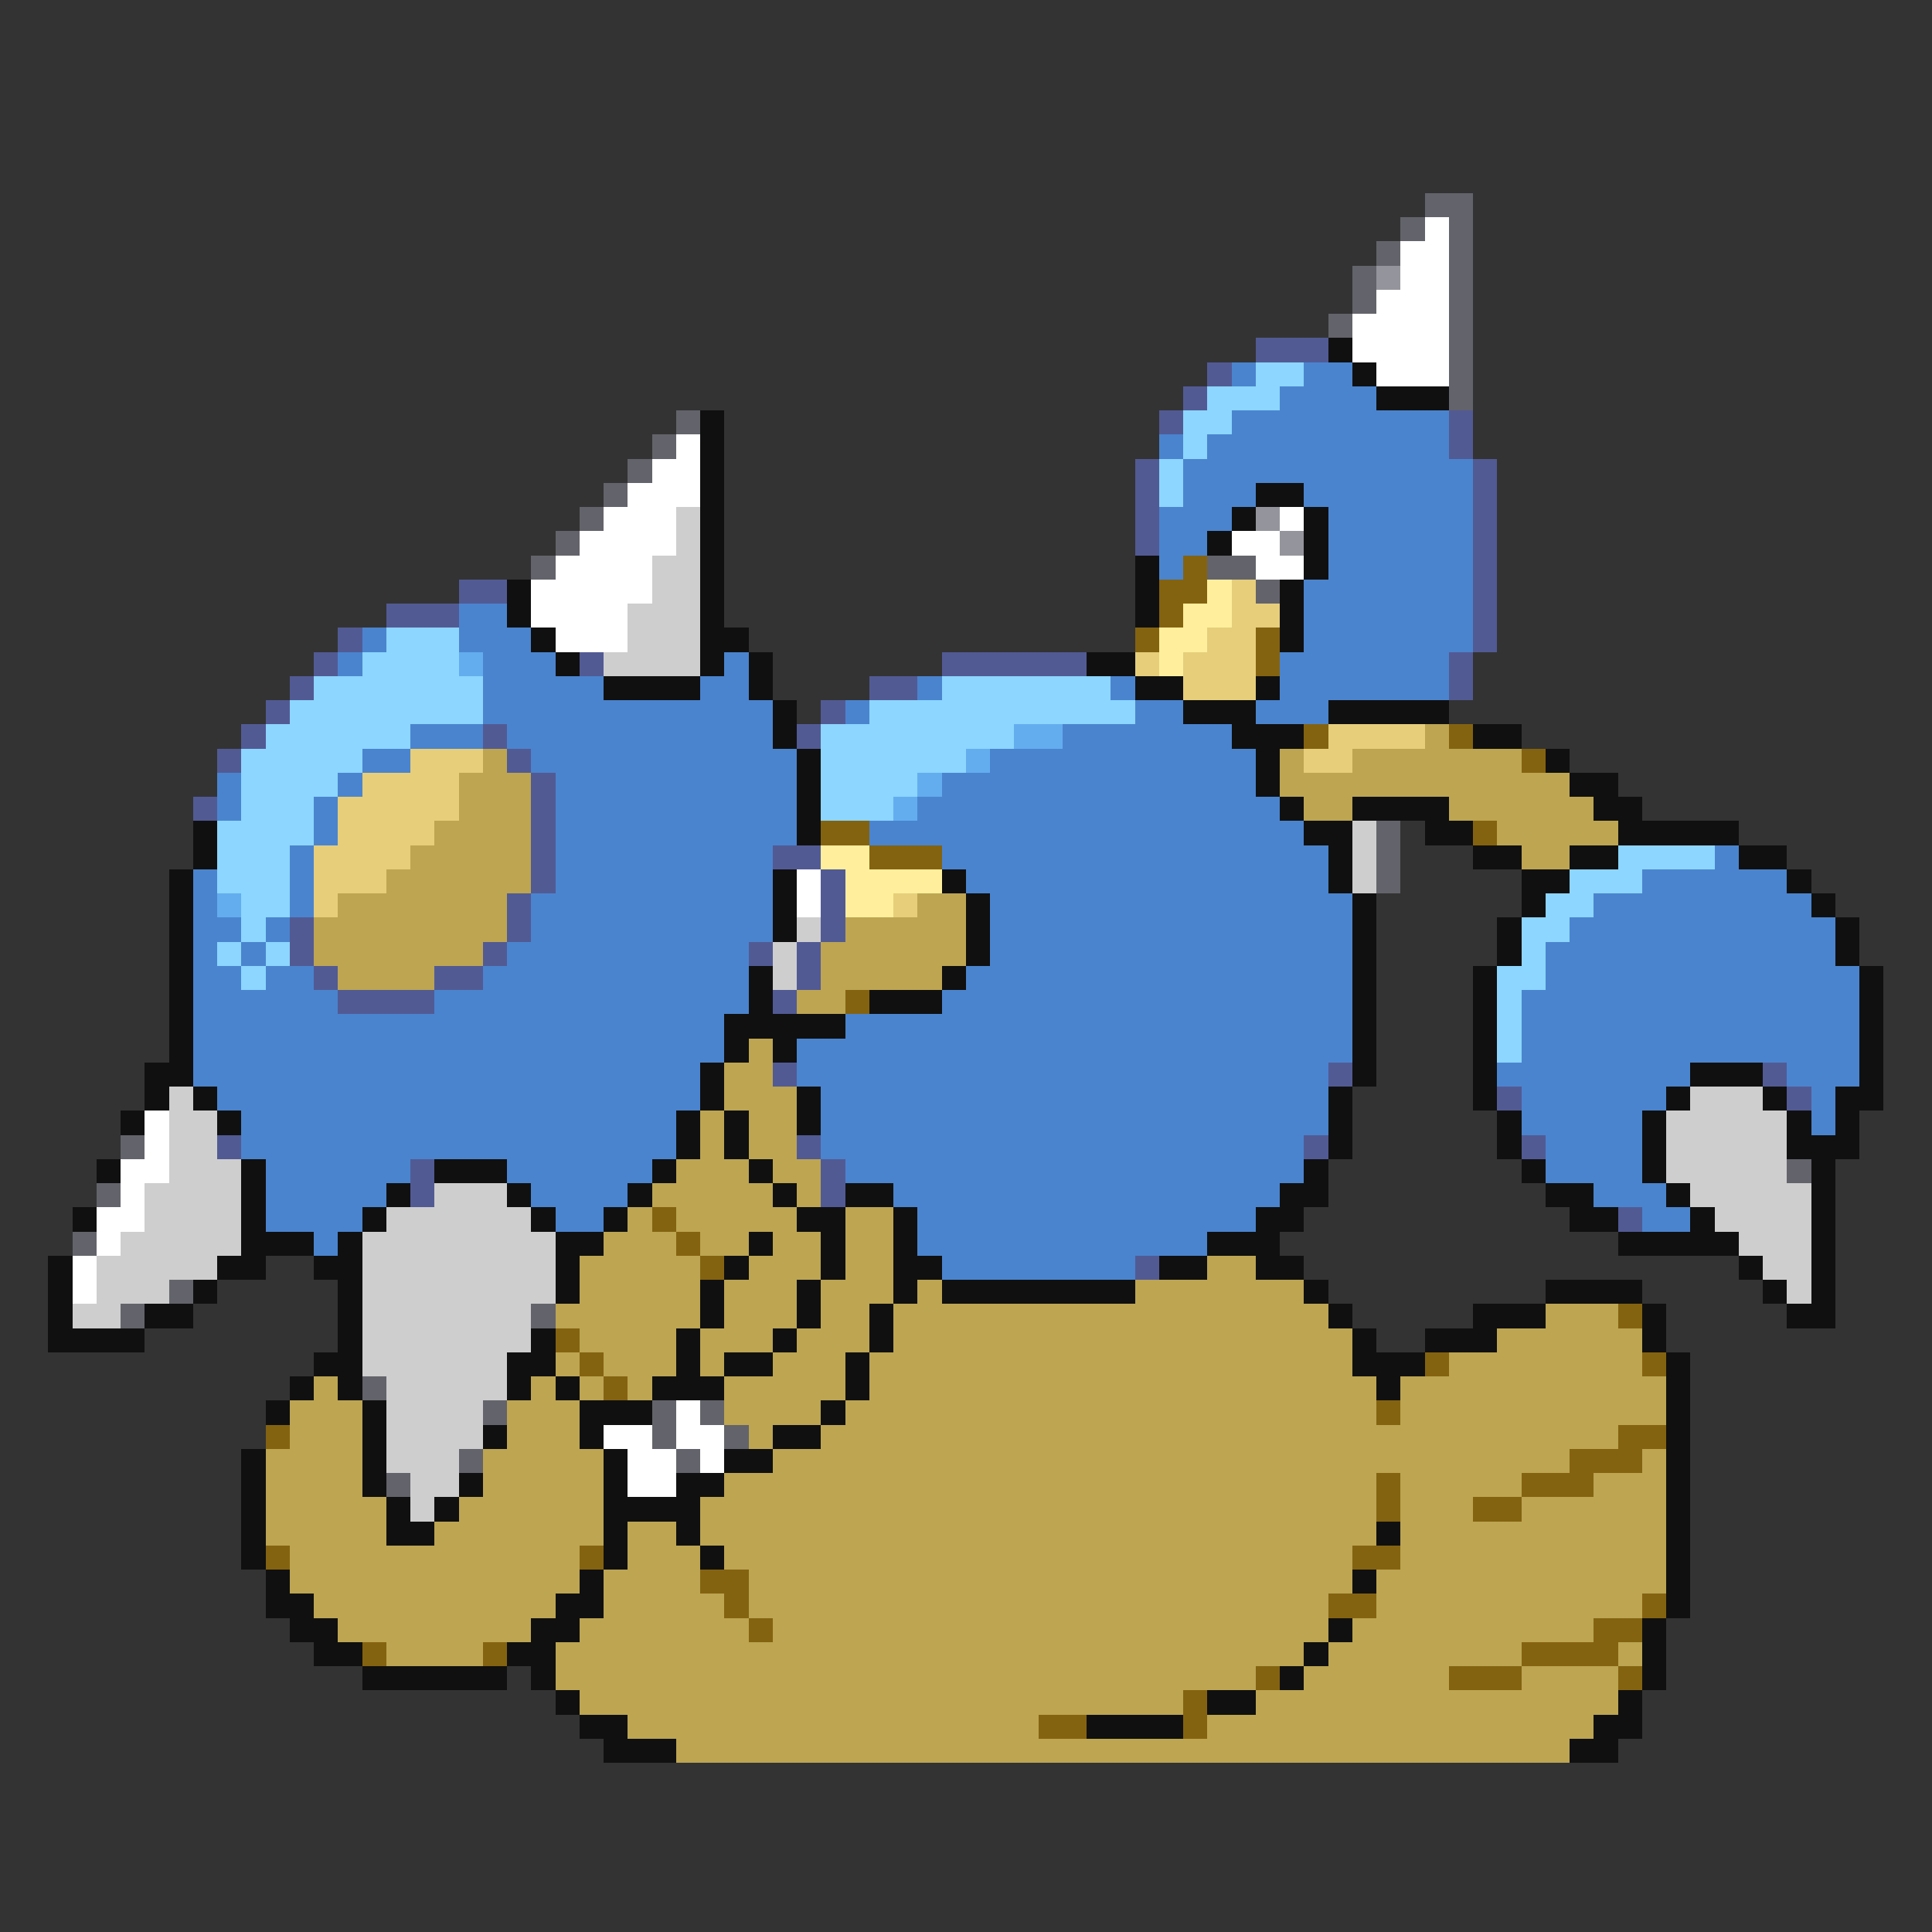 <svg xmlns="http://www.w3.org/2000/svg" viewBox="0 -0.5 80 80" shape-rendering="crispEdges">
<rect x="0" y="-0.5" width="80" height="80" fill="#333333" stroke="none"/>
<path stroke="#63636b" d="M59 8h2M58 9h1M60 9h1M57 10h1M60 10h1M56 11h1M60 11h1M56 12h1M60 12h1M55 13h1M60 13h1M60 14h1M60 15h1M60 16h1M28 17h1M27 18h1M26 19h1M25 20h1M24 21h1M23 22h1M22 23h1M50 23h2M52 24h1M57 34h1M57 35h1M57 36h1M5 47h1M74 48h1M4 49h1M3 51h1M7 53h1M5 54h1M22 54h1M15 57h1M20 58h1M27 58h1M29 58h1M27 59h1M30 59h1M19 60h1M28 60h1M16 61h1" />
<path stroke="#ffffff" d="M59 9h1M58 10h2M58 11h2M57 12h3M56 13h4M56 14h4M57 15h3M28 18h1M27 19h2M26 20h3M25 21h3M53 21h1M24 22h4M51 22h2M23 23h4M52 23h2M22 24h5M22 25h4M23 26h3M33 36h1M33 37h1M6 46h1M6 47h1M5 48h2M5 49h1M4 50h2M4 51h1M3 52h1M3 53h1M28 58h1M25 59h2M28 59h2M26 60h2M29 60h1M26 61h2" />
<path stroke="#94949c" d="M57 11h1M52 21h1M53 22h1" />
<path stroke="#525a94" d="M52 14h3M50 15h1M49 16h1M48 17h1M60 17h1M60 18h1M47 19h1M61 19h1M47 20h1M61 20h1M47 21h1M61 21h1M47 22h1M61 22h1M61 23h1M19 24h2M61 24h1M16 25h3M61 25h1M14 26h1M61 26h1M13 27h1M24 27h1M39 27h6M60 27h1M12 28h1M36 28h2M60 28h1M11 29h1M34 29h1M10 30h1M20 30h1M33 30h1M9 31h1M21 31h1M22 32h1M8 33h1M22 33h1M22 34h1M22 35h1M32 35h2M22 36h1M34 36h1M21 37h1M34 37h1M12 38h1M21 38h1M34 38h1M12 39h1M20 39h1M31 39h1M33 39h1M13 40h1M18 40h2M33 40h1M14 41h4M32 41h1M32 44h1M55 44h1M73 44h1M62 45h1M74 45h1M9 47h1M33 47h1M54 47h1M63 47h1M17 48h1M34 48h1M17 49h1M34 49h1M67 50h1M47 52h1" />
<path stroke="#101010" d="M55 14h1M56 15h1M57 16h3M29 17h1M29 18h1M29 19h1M29 20h1M52 20h2M29 21h1M51 21h1M54 21h1M29 22h1M50 22h1M54 22h1M29 23h1M47 23h1M54 23h1M21 24h1M29 24h1M47 24h1M53 24h1M21 25h1M29 25h1M47 25h1M53 25h1M22 26h1M29 26h2M53 26h1M23 27h1M29 27h1M31 27h1M45 27h2M25 28h4M31 28h1M47 28h2M52 28h1M32 29h1M49 29h3M55 29h5M32 30h1M51 30h3M61 30h2M33 31h1M52 31h1M64 31h1M33 32h1M52 32h1M65 32h2M33 33h1M53 33h1M56 33h4M66 33h2M8 34h1M33 34h1M54 34h2M59 34h2M67 34h5M8 35h1M55 35h1M61 35h2M65 35h2M72 35h2M7 36h1M32 36h1M39 36h1M55 36h1M63 36h2M74 36h1M7 37h1M32 37h1M40 37h1M56 37h1M63 37h1M75 37h1M7 38h1M32 38h1M40 38h1M56 38h1M62 38h1M76 38h1M7 39h1M40 39h1M56 39h1M62 39h1M76 39h1M7 40h1M31 40h1M39 40h1M56 40h1M61 40h1M77 40h1M7 41h1M31 41h1M36 41h3M56 41h1M61 41h1M77 41h1M7 42h1M30 42h5M56 42h1M61 42h1M77 42h1M7 43h1M30 43h1M32 43h1M56 43h1M61 43h1M77 43h1M6 44h2M29 44h1M56 44h1M61 44h1M70 44h3M77 44h1M6 45h1M8 45h1M29 45h1M33 45h1M55 45h1M61 45h1M69 45h1M73 45h1M76 45h2M5 46h1M9 46h1M28 46h1M30 46h1M33 46h1M55 46h1M62 46h1M68 46h1M74 46h1M76 46h1M28 47h1M30 47h1M55 47h1M62 47h1M68 47h1M74 47h3M4 48h1M10 48h1M18 48h3M27 48h1M31 48h1M54 48h1M63 48h1M68 48h1M75 48h1M10 49h1M16 49h1M21 49h1M26 49h1M32 49h1M35 49h2M53 49h2M64 49h2M69 49h1M75 49h1M3 50h1M10 50h1M15 50h1M22 50h1M25 50h1M33 50h2M37 50h1M52 50h2M65 50h2M70 50h1M75 50h1M10 51h3M14 51h1M23 51h2M31 51h1M34 51h1M37 51h1M50 51h3M67 51h5M75 51h1M2 52h1M9 52h2M13 52h2M23 52h1M30 52h1M34 52h1M37 52h2M48 52h2M52 52h2M72 52h1M75 52h1M2 53h1M8 53h1M14 53h1M23 53h1M29 53h1M33 53h1M37 53h1M39 53h8M54 53h1M64 53h4M73 53h1M75 53h1M2 54h1M6 54h2M14 54h1M29 54h1M33 54h1M36 54h1M55 54h1M61 54h3M68 54h1M74 54h2M2 55h4M14 55h1M22 55h1M28 55h1M32 55h1M36 55h1M56 55h1M59 55h3M68 55h1M13 56h2M21 56h2M28 56h1M30 56h2M35 56h1M56 56h3M69 56h1M12 57h1M14 57h1M21 57h1M23 57h1M27 57h3M35 57h1M57 57h1M69 57h1M11 58h1M15 58h1M24 58h3M34 58h1M69 58h1M15 59h1M20 59h1M24 59h1M32 59h2M69 59h1M10 60h1M15 60h1M25 60h1M30 60h2M69 60h1M10 61h1M15 61h1M19 61h1M25 61h1M28 61h2M69 61h1M10 62h1M16 62h1M18 62h1M25 62h4M69 62h1M10 63h1M16 63h2M25 63h1M28 63h1M57 63h1M69 63h1M10 64h1M25 64h1M29 64h1M69 64h1M11 65h1M24 65h1M56 65h1M69 65h1M11 66h2M23 66h2M69 66h1M12 67h2M22 67h2M55 67h1M68 67h1M13 68h2M21 68h2M54 68h1M68 68h1M15 69h6M22 69h1M53 69h1M68 69h1M23 70h1M50 70h2M67 70h1M24 71h2M45 71h4M66 71h2M25 72h3M65 72h2" />
<path stroke="#4a84ce" d="M51 15h1M54 15h2M53 16h4M51 17h9M48 18h1M50 18h10M49 19h12M49 20h3M54 20h7M48 21h3M55 21h6M48 22h2M55 22h6M48 23h1M55 23h6M54 24h7M19 25h2M54 25h7M15 26h1M19 26h3M54 26h7M14 27h1M20 27h3M30 27h1M53 27h7M20 28h5M29 28h2M38 28h1M46 28h1M53 28h7M20 29h12M35 29h1M47 29h2M52 29h3M17 30h3M21 30h11M44 30h7M15 31h2M22 31h11M41 31h11M9 32h1M14 32h1M23 32h10M39 32h13M9 33h1M13 33h1M23 33h10M38 33h15M13 34h1M23 34h10M36 34h18M12 35h1M23 35h9M39 35h16M71 35h1M8 36h1M12 36h1M23 36h9M40 36h15M68 36h6M8 37h1M12 37h1M22 37h10M41 37h15M66 37h9M8 38h2M11 38h1M22 38h10M41 38h15M65 38h11M8 39h1M10 39h1M21 39h10M41 39h15M64 39h12M8 40h2M11 40h2M20 40h11M40 40h16M64 40h13M8 41h6M18 41h13M39 41h17M63 41h14M8 42h22M35 42h21M63 42h14M8 43h22M33 43h23M63 43h14M8 44h21M33 44h22M62 44h8M74 44h3M9 45h20M34 45h21M63 45h6M75 45h1M10 46h18M34 46h21M63 46h5M75 46h1M10 47h18M34 47h20M64 47h4M11 48h6M21 48h6M35 48h19M64 48h4M11 49h5M22 49h4M37 49h16M66 49h3M11 50h4M23 50h2M38 50h14M68 50h2M13 51h1M38 51h12M39 52h8" />
<path stroke="#8cd6ff" d="M52 15h2M50 16h3M49 17h2M49 18h1M48 19h1M48 20h1M16 26h3M15 27h4M13 28h7M39 28h7M12 29h8M36 29h11M11 30h6M34 30h8M10 31h5M34 31h6M10 32h4M34 32h4M10 33h3M34 33h3M9 34h4M9 35h3M67 35h4M9 36h3M65 36h3M10 37h2M64 37h2M10 38h1M63 38h2M9 39h1M11 39h1M63 39h1M10 40h1M62 40h2M62 41h1M62 42h1M62 43h1" />
<path stroke="#cecece" d="M28 21h1M28 22h1M27 23h2M27 24h2M26 25h3M26 26h3M25 27h4M56 34h1M56 35h1M56 36h1M33 38h1M32 39h1M32 40h1M7 45h1M70 45h3M7 46h2M69 46h5M7 47h2M69 47h5M7 48h3M69 48h5M6 49h4M18 49h3M70 49h5M6 50h4M16 50h6M71 50h4M5 51h5M15 51h8M72 51h3M4 52h5M15 52h8M73 52h2M4 53h3M15 53h8M74 53h1M3 54h2M15 54h7M15 55h7M15 56h6M16 57h5M16 58h4M16 59h4M16 60h3M17 61h2M17 62h1" />
<path stroke="#846310" d="M49 23h1M48 24h2M48 25h1M47 26h1M52 26h1M52 27h1M54 30h1M60 30h1M63 31h1M34 34h2M61 34h1M36 35h3M35 41h1M27 50h1M28 51h1M29 52h1M67 54h1M23 55h1M24 56h1M59 56h1M68 56h1M25 57h1M57 58h1M11 59h1M67 59h2M65 60h3M57 61h1M63 61h3M57 62h1M61 62h2M11 64h1M24 64h1M56 64h2M29 65h2M30 66h1M55 66h2M68 66h1M31 67h1M66 67h2M15 68h1M20 68h1M63 68h4M52 69h1M60 69h3M67 69h1M49 70h1M43 71h2M49 71h1" />
<path stroke="#ffef9c" d="M50 24h1M49 25h2M48 26h2M48 27h1M34 35h2M35 36h4M35 37h2" />
<path stroke="#e6ce7b" d="M51 24h1M51 25h2M50 26h2M47 27h1M49 27h3M49 28h3M55 30h4M17 31h3M54 31h2M15 32h4M14 33h5M14 34h4M13 35h4M13 36h3M13 37h1M37 37h1" />
<path stroke="#63adef" d="M19 27h1M42 30h2M40 31h1M38 32h1M37 33h1M9 37h1" />
<path stroke="#bda552" d="M59 30h1M20 31h1M53 31h1M56 31h7M19 32h3M53 32h12M19 33h3M54 33h2M60 33h6M18 34h4M62 34h5M17 35h5M63 35h2M16 36h6M14 37h7M38 37h2M13 38h8M35 38h5M13 39h7M34 39h6M14 40h4M34 40h5M33 41h2M31 43h1M30 44h2M30 45h3M29 46h1M31 46h2M29 47h1M31 47h2M28 48h3M32 48h2M27 49h5M33 49h1M26 50h1M28 50h5M35 50h2M25 51h3M29 51h2M32 51h2M35 51h2M24 52h5M31 52h3M35 52h2M50 52h2M24 53h5M30 53h3M34 53h3M38 53h1M47 53h7M23 54h6M30 54h3M34 54h2M37 54h18M64 54h3M24 55h4M29 55h3M33 55h3M37 55h19M62 55h6M23 56h1M25 56h3M29 56h1M32 56h3M36 56h20M60 56h8M13 57h1M22 57h1M24 57h1M26 57h1M30 57h5M36 57h21M58 57h11M12 58h3M21 58h3M30 58h4M35 58h22M58 58h11M12 59h3M21 59h3M31 59h1M34 59h33M11 60h4M20 60h5M32 60h33M68 60h1M11 61h4M20 61h5M30 61h27M58 61h5M66 61h3M11 62h5M19 62h6M29 62h28M58 62h3M63 62h6M11 63h5M18 63h7M26 63h2M29 63h28M58 63h11M12 64h12M26 64h3M30 64h26M58 64h11M12 65h12M25 65h4M31 65h25M57 65h12M13 66h10M25 66h5M31 66h24M57 66h11M14 67h8M24 67h7M32 67h23M56 67h10M16 68h4M23 68h31M55 68h8M67 68h1M23 69h29M54 69h6M63 69h4M24 70h25M52 70h15M26 71h17M50 71h16M28 72h37" />
</svg>